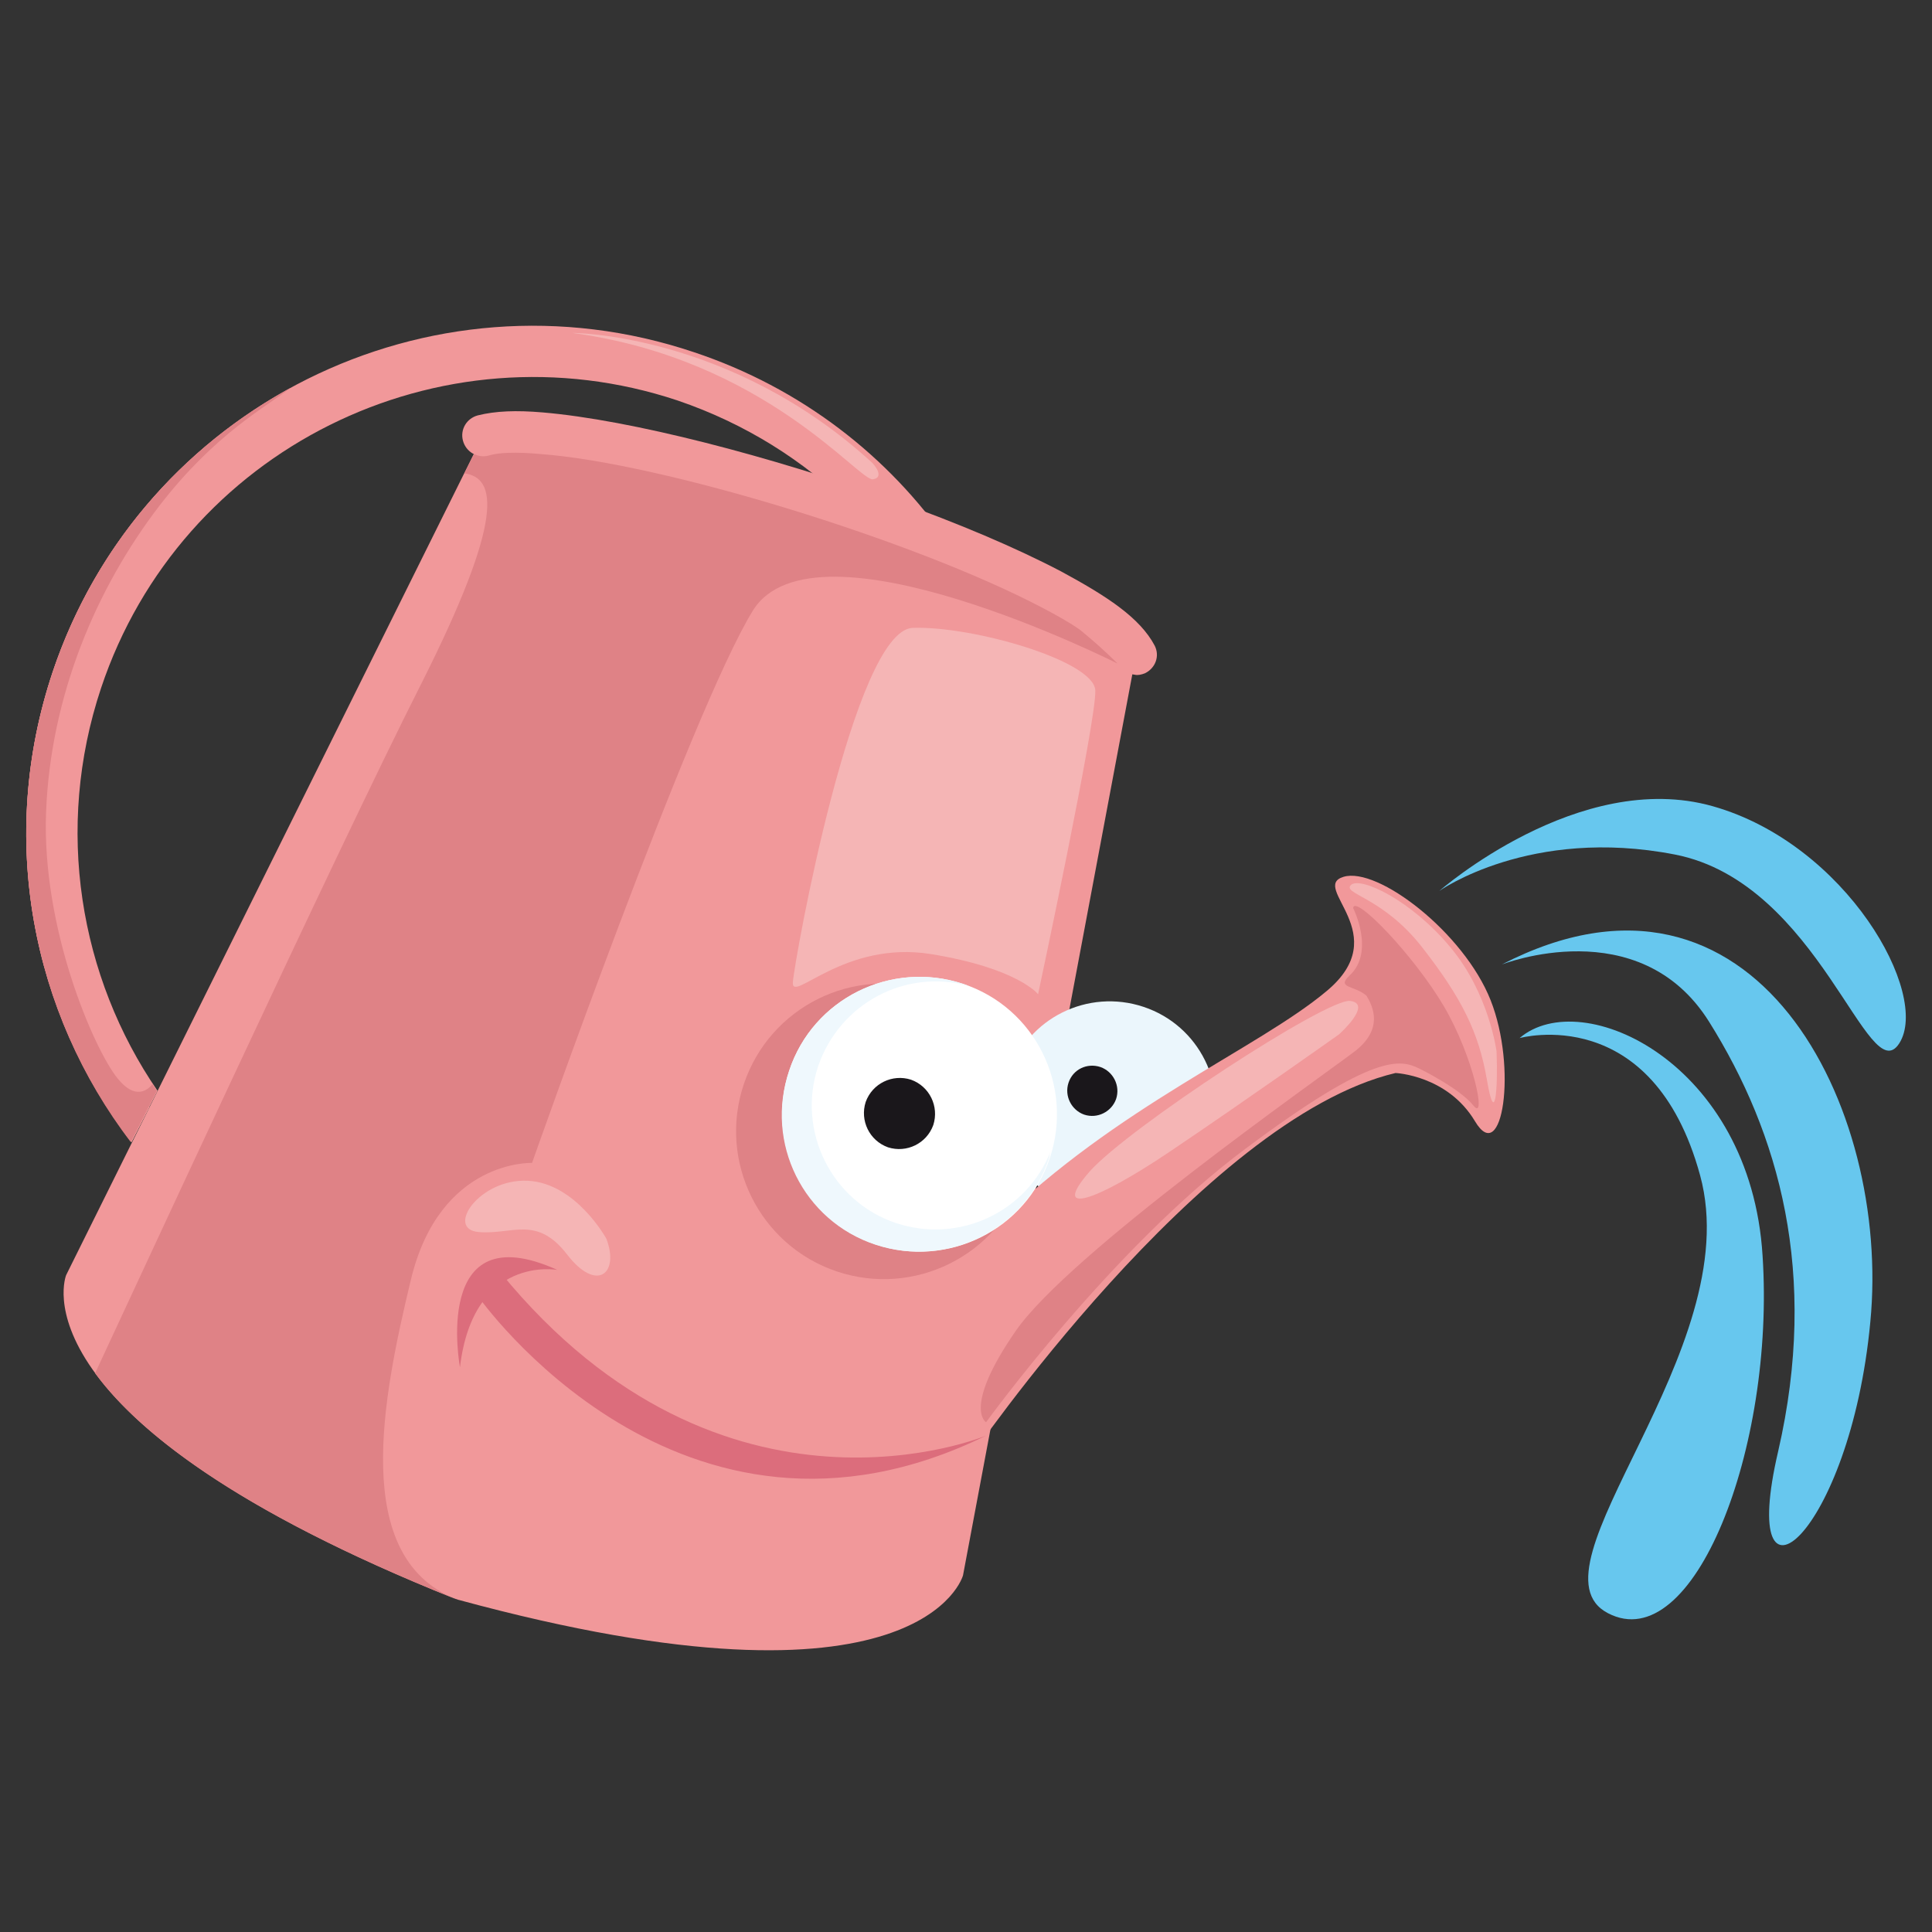 <?xml version="1.0" encoding="utf-8"?>
<!-- Generator: Adobe Illustrator 17.1.0, SVG Export Plug-In . SVG Version: 6.00 Build 0)  -->
<!DOCTYPE svg PUBLIC "-//W3C//DTD SVG 1.1//EN" "http://www.w3.org/Graphics/SVG/1.1/DTD/svg11.dtd">
<svg version="1.1" id="Layer_1" xmlns="http://www.w3.org/2000/svg" xmlns:xlink="http://www.w3.org/1999/xlink" x="0px" y="0px"
	 width="260px" height="260px" viewBox="0 0 260 260" enable-background="new 0 0 260 260" xml:space="preserve">
<rect x="0" y="0" width="260" height="260" fill="#333333" stroke="none"/>
<g>
	<path fill="#F1989A" d="M8.9,171.6L65,58.6c14.4-3.8,82.3,17.7,87.9,29.4l-23.3,124c0,0-5.4,20.3-67.9,3.3l0,0
		c-0.1,0-0.2-0.1-0.3-0.1c-0.1,0-0.2-0.1-0.3-0.1l0,0C1,191,8.9,171.6,8.9,171.6z"/>
	<path fill="#F1989A" d="M154.1,90.6c1.4-0.7,2-2.3,1.3-3.7l0,0c-2-3.8-6.5-6.7-12.6-10l0,0c-6.1-3.2-13.9-6.5-22.3-9.5l0,0
		c-16.8-6-35.6-10.9-47.5-11.9l0,0c-3.5-0.3-6.3-0.2-8.7,0.4l0,0v0c-1.5,0.4-2.4,1.9-2,3.4l0,0c0.4,1.5,1.9,2.4,3.4,2l0,0
		c1.2-0.4,3.7-0.5,6.9-0.2l0,0c16.4,1.2,50.3,11.6,67.6,20.7l0,0c5.8,2.9,9.7,6.2,10.2,7.4l0,0c0.4,0.9,1.3,1.5,2.3,1.6l0,0
		C153.1,90.9,153.6,90.8,154.1,90.6L154.1,90.6z"/>
	<path fill="#EBF6FC" d="M135.8,144.5c-2.5,7.5,1.5,15.6,9,18.1c7.5,2.5,15.6-1.5,18.1-9c2.5-7.5-1.5-15.6-9-18.1
		C146.4,133,138.3,137,135.8,144.5z"/>
	<path fill="#F1989A" d="M130.4,196.4c0,0,31.3-45.8,57.4-52c0,0,7,0.3,10.7,6.5c3.7,6.2,5.7-7.2,2.1-16.3
		c-3.6-9.1-15.2-18-19.8-16.6c-4.6,1.4,7,7.7-2.3,15.4c-9.2,7.7-28.2,15.5-44.3,31.3C118.3,180.5,130.4,196.4,130.4,196.4z"/>
	<path fill="#DF8286" d="M100.1,145.9c-3.5,10.4,2.1,21.7,12.5,25.2c10.4,3.5,21.7-2.1,25.2-12.5c3.5-10.4-2.1-21.7-12.5-25.2
		C114.8,129.9,103.6,135.5,100.1,145.9z"/>
	<path fill="#FFFFFF" d="M106.2,144.1c-3.2,9.7,2,20.2,11.7,23.4c9.7,3.2,20.2-2,23.4-11.7c3.2-9.7-2-20.2-11.7-23.4
		C119.9,129.2,109.4,134.4,106.2,144.1z"/>
	<path fill="#EFF8FD" d="M106.2,144.1c3.2-9.7,13.7-14.9,23.4-11.7c0.3,0.1,0.6,0.2,0.8,0.3c-8.5-2.4-17.4,2.3-20.3,10.8
		c-2.9,8.7,1.8,18.2,10.5,21.1c8.5,2.8,17.6-1.5,20.8-9.7c-0.1,0.3-0.2,0.6-0.2,0.9c-3.2,9.7-13.7,14.9-23.4,11.7
		C108.1,164.3,102.9,153.8,106.2,144.1z"/>
	<path fill="#1A171B" d="M143.8,145.7c-0.6,1.8,0.4,3.7,2.1,4.3c1.8,0.6,3.7-0.4,4.3-2.1c0.6-1.8-0.4-3.7-2.1-4.3
		C146.3,143,144.4,143.9,143.8,145.7z"/>
	<path fill="#1A171B" d="M116.5,148.3c-0.8,2.5,0.5,5.2,3,6.1c2.5,0.8,5.2-0.5,6.1-3c0.8-2.5-0.5-5.2-3-6.1
		C120.1,144.5,117.4,145.8,116.5,148.3z"/>
	<path fill="#F5B5B5" d="M201.4,141.5c0,0-1-7.8-6.2-14c-5.2-6.3-12.1-9.6-13.4-8.4c-1.2,1.2,4.3,1.6,9.6,8.4
		c5.3,6.8,7.6,11.4,8.7,17.8C201.2,151.8,201.6,146.6,201.4,141.5z"/>
	<path fill="#DF8286" d="M136.7,179.1c7.2-10.4,40.3-33.6,45.6-37.6c3.9-3,2.5-6,1.6-7.5c-1.6-1.4-4.1-1-2.3-2.7
		c3.5-3.2,0.5-9.1,0.5-9.1c0.2-1.9,8.2,6.4,12.2,13.2c4,6.8,5.8,15.6,4,13.4c-1.8-2.3-7.3-5-7.3-5s0,0,0,0
		c-2.5-1.2-5.9-2.3-23.4,10.8c-17.9,13.3-34.9,36.8-34.9,36.8S129.5,189.5,136.7,179.1z"/>
	<path fill="#F5B5B5" d="M180.2,139.2c0,0,4.6-4.1,1.5-4.5c-3.1-0.4-29.9,17.1-35.1,23c-5.2,6,0.7,4.1,10.8-2.7
		C167.5,148.2,180.2,139.2,180.2,139.2z"/>
	<path fill="#DC6D7C" d="M132.7,193.2c0,0-35.3,14.8-65.3-21.9l-3.1,3.1C64.3,174.4,91.5,213.4,132.7,193.2z"/>
	<path fill="#DC6D7C" d="M75,170.9c0,0-11.3-2.1-13.1,13.1C61.9,184,58,163.2,75,170.9z"/>
	<path fill="#DF8286" d="M56.6,92.2C68,69.6,66.8,64.3,62.5,63.7l1.3-2.6c0.6,0.3,1.3,0.4,2,0.2c1.2-0.4,3.7-0.5,6.9-0.2
		c16.4,1.2,50.3,11.6,67.6,20.7c1.9,1,3.7,2,5.1,3c1.7,1.4,3.4,2.9,5,4.5c0,0-40.8-20.6-49.1-7.1c-8.3,13.5-29.7,74.3-29.7,74.3
		s-12.4-0.5-16.3,15.7c-3.9,16.2-8,37.1,5.8,42.9c-29.4-11.8-42.5-22.4-48.3-30.3C14.6,181,45.2,114.7,56.6,92.2z"/>
	<path fill="#F5B5B5" d="M81.6,166.7c0,0-4.1-7.5-10.6-7.8c-6.5-0.3-11.1,6.5-6.6,6.9c4.5,0.4,7.8-2.3,11.9,3
		C80.3,174,83.4,171.4,81.6,166.7z"/>
	<path fill="#F5B5B5" d="M139.7,133.8c0,0,7.9-37,7.7-40.9c-0.2-4-16.6-8.7-24.6-8.4c-7.9,0.4-15.9,44.7-16.1,47.7
		c-0.2,2.9,6.9-5.7,18.6-3.8C137,130.3,139.7,133.8,139.7,133.8z"/>
	<path fill="#F1989A" d="M114.6,68.3C108.2,62,100.3,57,91.2,53.9c-32.1-10.7-66.9,6.6-77.6,38.7c-6.3,18.9-2.9,38.9,7.6,54.2
		l-3.5,6.9C4.3,136.3-0.4,112.8,7.1,90.4c12-35.7,50.6-55,86.3-43c14.4,4.8,26.2,14,34.2,25.6C123.5,71.4,119.1,69.8,114.6,68.3z"/>
	<path fill="#F1989A" d="M17.7,153.7l2.4-4.7c-11.6-17-15.4-39.1-8.4-60.1c6.7-20.1,21.9-35,40.3-42C31.6,53,14.4,68.7,7.1,90.4
		C-0.4,112.8,4.3,136.3,17.7,153.7z"/>
	<path fill="#DF8286" d="M7.1,90.4c5.7-17,17.4-30.2,32-38.2c-3.2,2.5-10.1,6.1-17.6,15.8C12.9,79.2,6.8,93.7,6.2,109.3
		c-0.6,15.6,6.4,31.8,9.6,35.8c2.4,3,4.1,1.6,4.7,0.8c0.2,0.3,0.4,0.6,0.6,0.9l-3.5,6.9C4.3,136.3-0.4,112.8,7.1,90.4z"/>
	<path fill="#F5B5B5" d="M117.4,62.3c0,0,1.8,1.9,0.1,2.2c-1.8,0.4-14.5-16.2-40.5-19.7C77,44.8,98.3,44.8,117.4,62.3z"/>
	<path fill="#67C7EE" d="M204.5,139.7c0,0,17.9-5,24.3,18.5c6.4,23.5-24,52.9-12.4,58.9c11.5,6,22.5-22.2,20.8-48.1
		C235.6,143,212.9,132.5,204.5,139.7z"/>
	<path fill="#67C7EE" d="M202.1,129.8c0,0,18.5-7.3,27.9,7.7c9.4,15,14.8,33.9,9.3,57.8c-5.6,24,9.7,11.4,12.4-17.4
		C254.5,149.1,236.2,112.2,202.1,129.8z"/>
	<path fill="#67C7EE" d="M193.7,119.9c0,0,18.8-16.5,36.8-11.4c18,5.1,29.3,25.3,25.1,31.9c-4.2,6.6-10.7-21.6-30.2-25.4
		C205.9,111.2,193.7,119.9,193.7,119.9z"/>
</g>
</svg>
